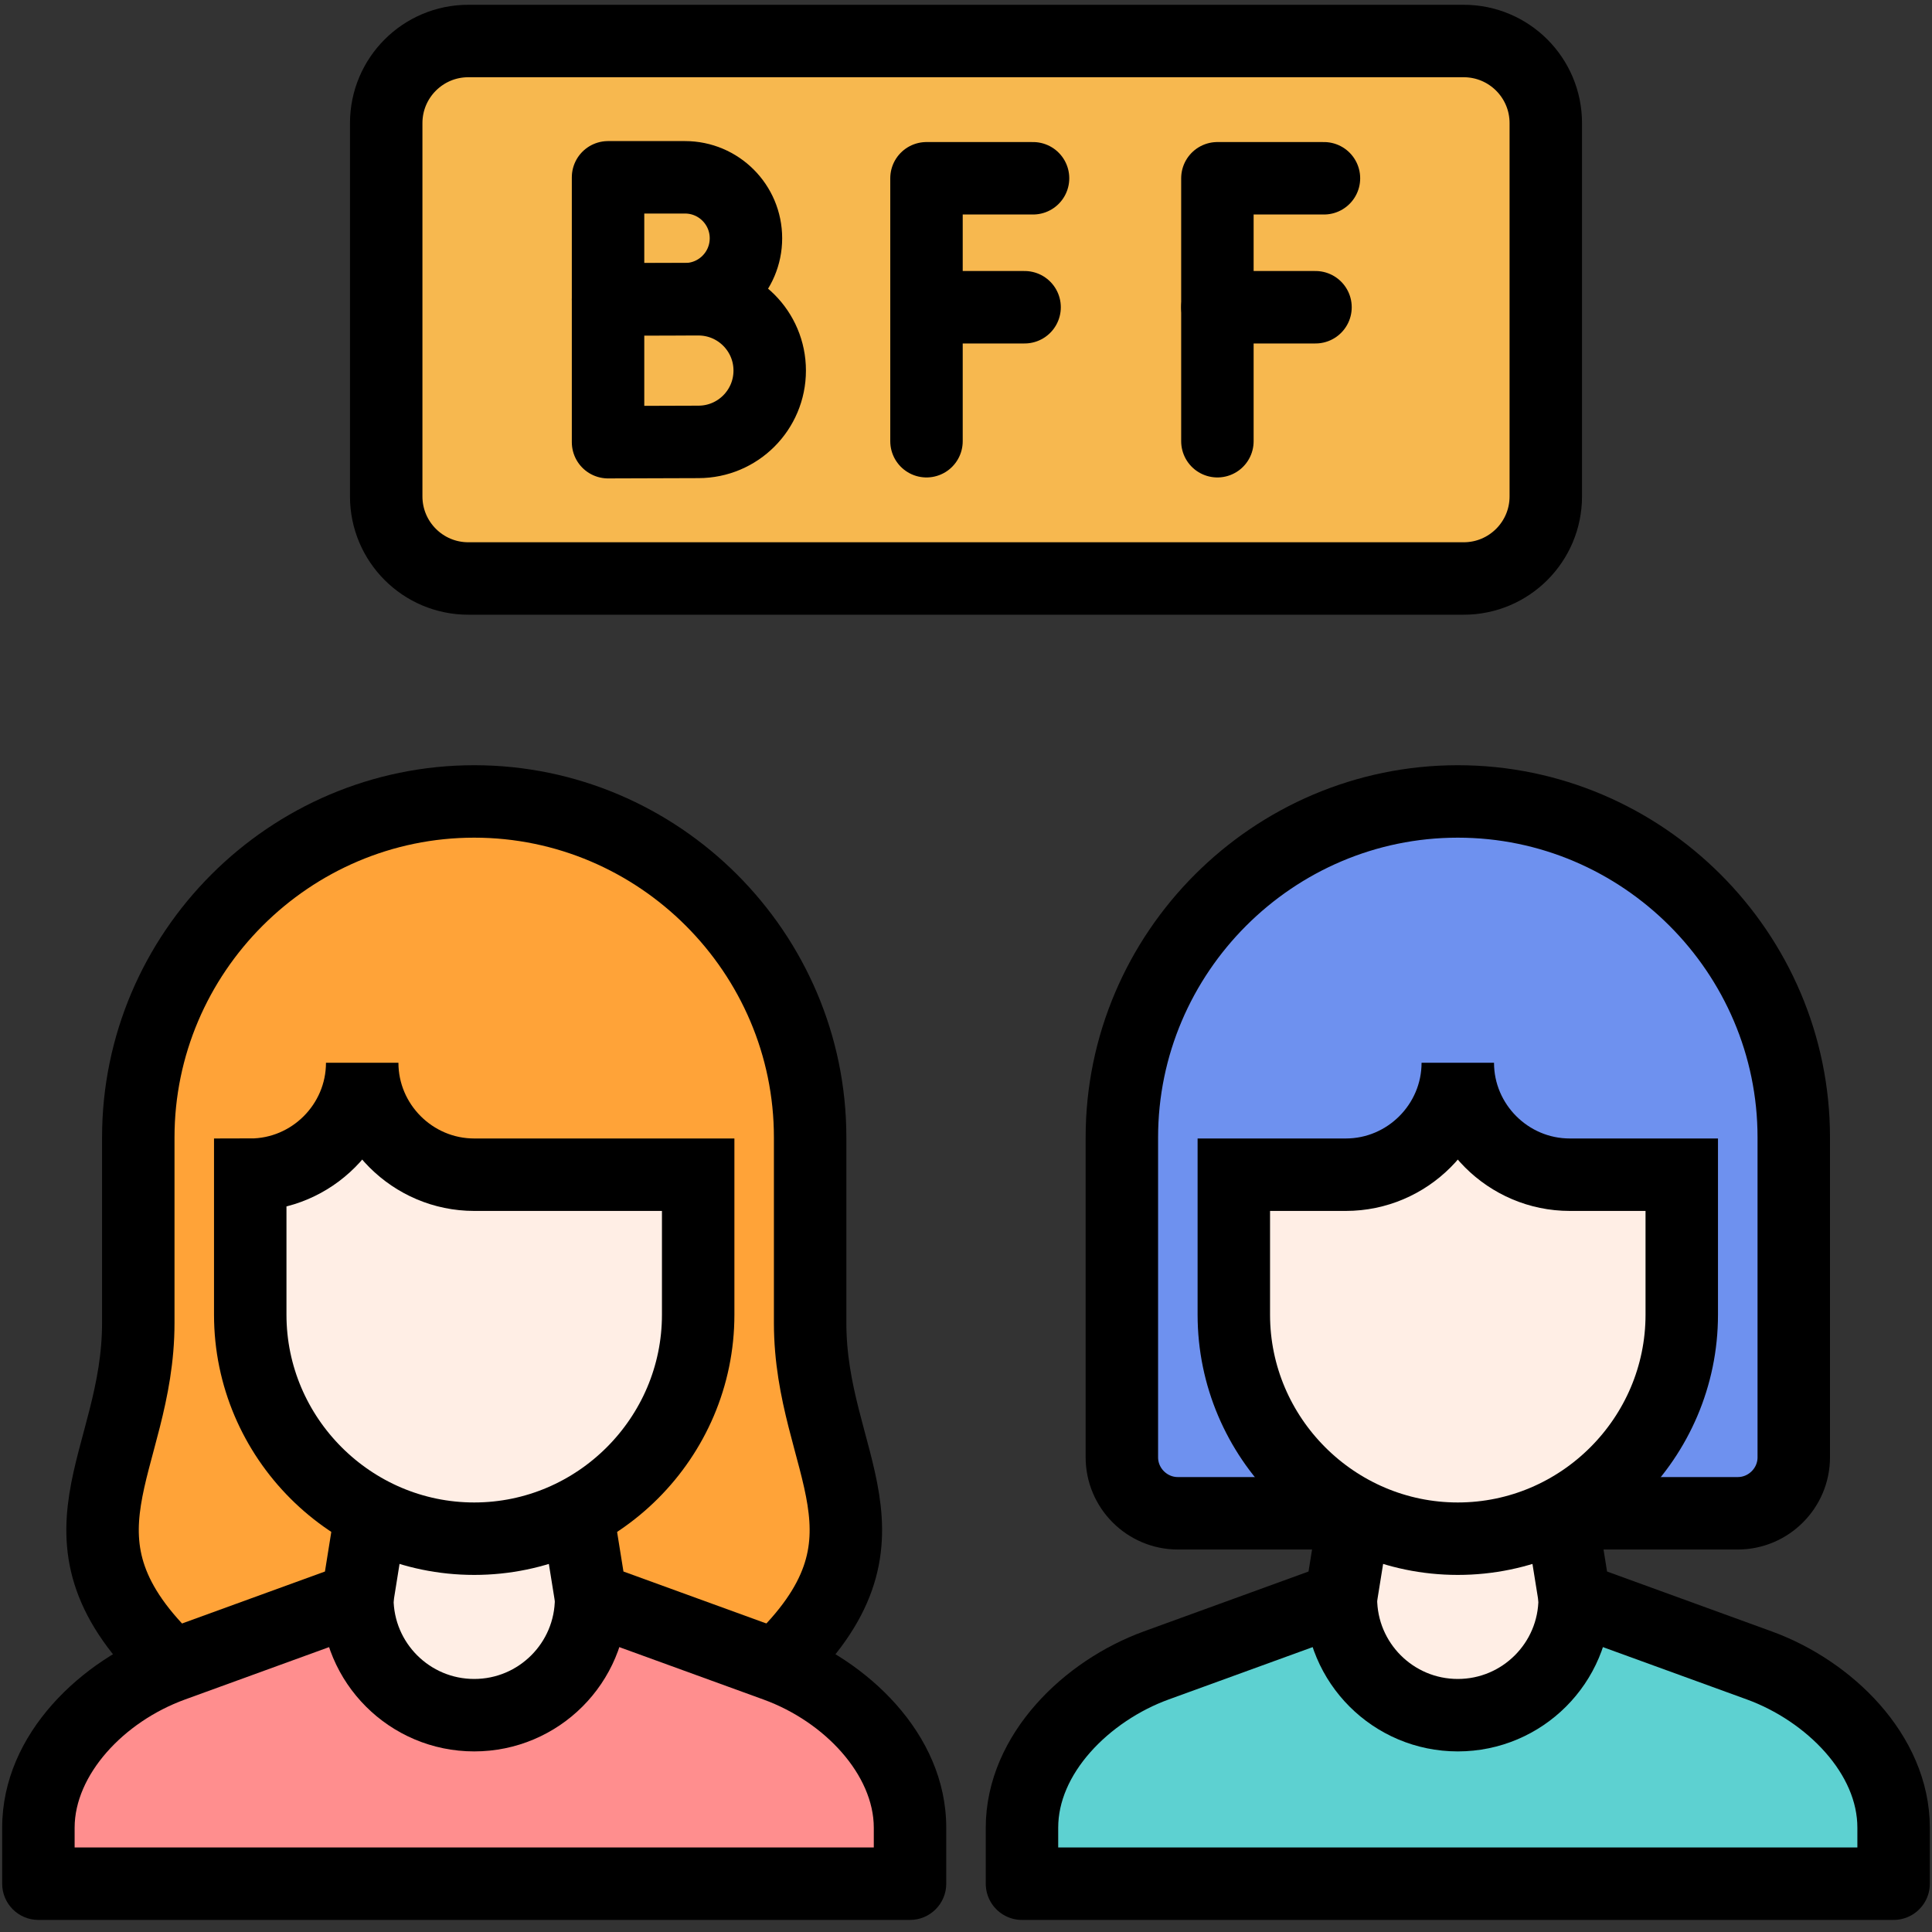 <svg width="40" height="40" viewBox="0 0 40 40" fill="none" xmlns="http://www.w3.org/2000/svg">
<rect x="0" y="0" width="40" height="40" fill="#333333" stroke="none"/>
<g clip-path="url(#clip0_634_895)">
<path fill-rule="evenodd" clip-rule="evenodd" d="M34.98 27.505V24.575H32.637C31.348 24.575 30.293 23.521 30.293 22.232C30.293 23.521 29.238 24.575 27.949 24.575H25.605V27.505C25.605 30.096 27.728 32.193 30.293 32.193C32.858 32.193 34.98 30.096 34.98 27.505Z" fill="#FFEEE5"/>
<path fill-rule="evenodd" clip-rule="evenodd" d="M32.453 31.662C31.806 32.001 31.071 32.193 30.293 32.193C29.515 32.193 28.78 32.001 28.133 31.662L27.847 33.441C27.847 34.792 28.942 35.887 30.293 35.887C31.644 35.887 32.739 34.792 32.739 33.441L32.453 31.662Z" fill="#FFEEE5"/>
<path fill-rule="evenodd" clip-rule="evenodd" d="M30.293 35.887C28.942 35.887 27.847 34.792 27.847 33.441L23.982 34.846C22.53 35.374 21.172 36.697 21.172 38.242V39.414H39.414V38.242C39.414 36.697 38.056 35.374 36.604 34.846L32.739 33.441C32.739 34.792 31.644 35.887 30.293 35.887Z" fill="#5DD1D1"/>
<path fill-rule="evenodd" clip-rule="evenodd" d="M27.949 24.576C29.238 24.576 30.293 23.521 30.293 22.232C30.293 23.521 31.348 24.576 32.637 24.576H34.98V27.505C34.98 29.305 33.952 30.877 32.453 31.662H36.152C36.797 31.662 37.324 31.134 37.324 30.49V23.794C37.324 19.927 34.16 16.763 30.293 16.763C26.426 16.763 23.262 19.927 23.262 23.794V30.49C23.262 31.134 23.789 31.662 24.434 31.662H28.133C26.634 30.877 25.605 29.305 25.605 27.505V24.576H27.949Z" fill="#6E91EF"/>
<path fill-rule="evenodd" clip-rule="evenodd" d="M11.867 31.662C11.22 32.001 10.485 32.193 9.707 32.193C8.929 32.193 8.194 32.001 7.547 31.662L7.261 33.441C7.261 34.792 8.356 35.887 9.707 35.887C11.058 35.887 12.153 34.792 12.153 33.441L11.867 31.662Z" fill="#FFEEE5"/>
<path fill-rule="evenodd" clip-rule="evenodd" d="M9.707 35.887C8.356 35.887 7.261 34.792 7.261 33.441L3.396 34.846C1.944 35.374 0.586 36.697 0.586 38.242V39.414H18.828V38.242C18.828 36.697 17.47 35.374 16.018 34.846L12.153 33.441C12.153 34.792 11.058 35.887 9.707 35.887Z" fill="#FF8E8E"/>
<path fill-rule="evenodd" clip-rule="evenodd" d="M9.707 16.763C5.84 16.763 2.676 19.927 2.676 23.794V27.677C2.676 30.627 0.586 32.193 3.396 34.846L7.261 33.441L7.547 31.662C6.048 30.877 5.02 29.306 5.02 27.505V24.576C6.309 24.576 7.363 23.521 7.363 22.232C7.363 23.521 8.418 24.576 9.707 24.576H14.395V27.505C14.395 29.306 13.366 30.877 11.867 31.662L12.153 33.441L16.018 34.846C18.828 32.193 16.738 30.627 16.738 27.678V23.794C16.738 19.927 13.574 16.763 9.707 16.763Z" fill="#FFA338"/>
<path fill-rule="evenodd" clip-rule="evenodd" d="M14.395 27.505V24.575H9.707C8.418 24.575 7.363 23.521 7.363 22.232C7.363 23.521 6.309 24.575 5.02 24.575V27.505C5.02 30.096 7.142 32.193 9.707 32.193C12.272 32.193 14.395 30.096 14.395 27.505Z" fill="#FFEEE5"/>
<path d="M32.319 31.331H35.978C36.616 31.331 37.138 30.809 37.138 30.172V23.549C37.138 19.723 34.008 16.593 30.182 16.593C26.357 16.593 23.227 19.723 23.227 23.549V30.172C23.227 30.809 23.748 31.331 24.386 31.331H28.045" stroke="black" stroke-width="1.5" stroke-miterlimit="22.926"/>
<path fill-rule="evenodd" clip-rule="evenodd" d="M30.182 22.003C30.182 23.278 31.225 24.321 32.501 24.321H34.819V27.22C34.819 29.77 32.732 31.857 30.182 31.857C27.632 31.857 25.545 29.77 25.545 27.22V24.321H27.863C29.139 24.321 30.182 23.278 30.182 22.003Z" stroke="black" stroke-width="1.5" stroke-miterlimit="22.926"/>
<path d="M28.045 31.331L27.762 33.091L23.939 34.481C22.502 35.003 21.159 36.312 21.159 37.841V39H39.205V37.841C39.205 36.312 37.861 35.004 36.425 34.481L32.602 33.091L32.319 31.331" stroke="black" stroke-width="1.5" stroke-miterlimit="22.926" stroke-linejoin="round"/>
<path d="M32.602 33.091C32.602 34.428 31.518 35.511 30.182 35.511C28.846 35.511 27.762 34.428 27.762 33.091" stroke="black" stroke-width="1.5" stroke-miterlimit="22.926"/>
<path d="M3.575 34.481C0.795 31.857 2.863 30.308 2.863 27.39V23.549C2.863 19.723 5.993 16.593 9.818 16.593C13.643 16.593 16.773 19.723 16.773 23.549V27.39C16.773 30.308 18.841 31.857 16.061 34.481" stroke="black" stroke-width="1.5" stroke-miterlimit="22.926"/>
<path fill-rule="evenodd" clip-rule="evenodd" d="M7.499 22.003C7.499 23.278 8.543 24.321 9.818 24.321H14.455V27.22C14.455 29.77 12.368 31.857 9.818 31.857C7.268 31.857 5.181 29.77 5.181 27.22V24.321C6.456 24.321 7.499 23.278 7.499 22.003Z" stroke="black" stroke-width="1.5" stroke-miterlimit="22.926"/>
<path d="M7.398 33.091L7.654 33.796L8.069 33.645L8.139 33.21L7.398 33.091ZM3.575 34.481L3.319 33.776L3.319 33.776L3.575 34.481ZM0.795 39H0.045C0.045 39.414 0.381 39.75 0.795 39.75L0.795 39ZM18.841 39V39.75C19.255 39.75 19.591 39.414 19.591 39H18.841ZM16.061 34.481L16.317 33.776L16.317 33.776L16.061 34.481ZM12.238 33.091L11.497 33.21L11.567 33.645L11.981 33.796L12.238 33.091ZM6.94 31.212L6.658 32.972L8.139 33.21L8.421 31.45L6.94 31.212ZM7.142 32.386L3.319 33.776L3.831 35.186L7.654 33.796L7.142 32.386ZM3.319 33.776C1.725 34.356 0.045 35.871 0.045 37.841H1.545C1.545 36.753 2.552 35.651 3.831 35.186L3.319 33.776ZM0.045 37.841V39H1.545V37.841H0.045ZM0.795 39.75H18.841V38.25H0.795V39.75ZM19.591 39V37.841H18.091V39H19.591ZM19.591 37.841C19.591 35.871 17.911 34.356 16.317 33.776L15.805 35.186C17.084 35.651 18.091 36.754 18.091 37.841H19.591ZM16.317 33.776L12.494 32.386L11.981 33.796L15.805 35.186L16.317 33.776ZM12.978 32.972L12.695 31.212L11.214 31.45L11.497 33.21L12.978 32.972Z" fill="black"/>
<path d="M12.238 33.091C12.238 34.428 11.154 35.511 9.818 35.511C8.482 35.511 7.398 34.428 7.398 33.091" stroke="black" stroke-width="1.5" stroke-miterlimit="22.926"/>
<path d="M30.304 0.849H9.696C8.757 0.849 7.996 1.61 7.996 2.549V10.277C7.996 11.216 8.757 11.977 9.696 11.977H30.304C31.243 11.977 32.004 11.216 32.004 10.277V2.549C32.004 1.61 31.243 0.849 30.304 0.849Z" fill="#F7B84F" stroke="black" stroke-width="1.5" stroke-miterlimit="10" stroke-linecap="round" stroke-linejoin="round"/>
<path d="M21.388 3.691H19.182V9.135" stroke="black" stroke-width="1.5" stroke-miterlimit="10" stroke-linecap="round" stroke-linejoin="round"/>
<path d="M19.182 6.361H21.213" stroke="black" stroke-width="1.5" stroke-miterlimit="10" stroke-linecap="round" stroke-linejoin="round"/>
<path d="M27.411 3.691H25.205V9.135" stroke="black" stroke-width="1.5" stroke-miterlimit="10" stroke-linecap="round" stroke-linejoin="round"/>
<path d="M25.205 6.361H27.236" stroke="black" stroke-width="1.5" stroke-miterlimit="10" stroke-linecap="round" stroke-linejoin="round"/>
<path d="M15.444 4.933C15.444 5.63 14.879 6.195 14.182 6.195C13.836 6.195 12.589 6.2 12.589 6.2V4.933V3.671H14.182C14.879 3.671 15.444 4.236 15.444 4.933Z" stroke="black" stroke-width="1.5" stroke-miterlimit="10" stroke-linecap="round" stroke-linejoin="round"/>
<path d="M15.936 7.672C15.936 8.488 15.275 9.149 14.46 9.149C14.056 9.149 12.589 9.155 12.589 9.155V7.672V6.196H14.46C15.275 6.196 15.936 6.857 15.936 7.672Z" stroke="black" stroke-width="1.5" stroke-miterlimit="10" stroke-linecap="round" stroke-linejoin="round"/>
</g>
<defs>
<clipPath id="clip0_634_895">
<rect width="40" height="40" fill="white"/>
</clipPath>
</defs>
</svg>

